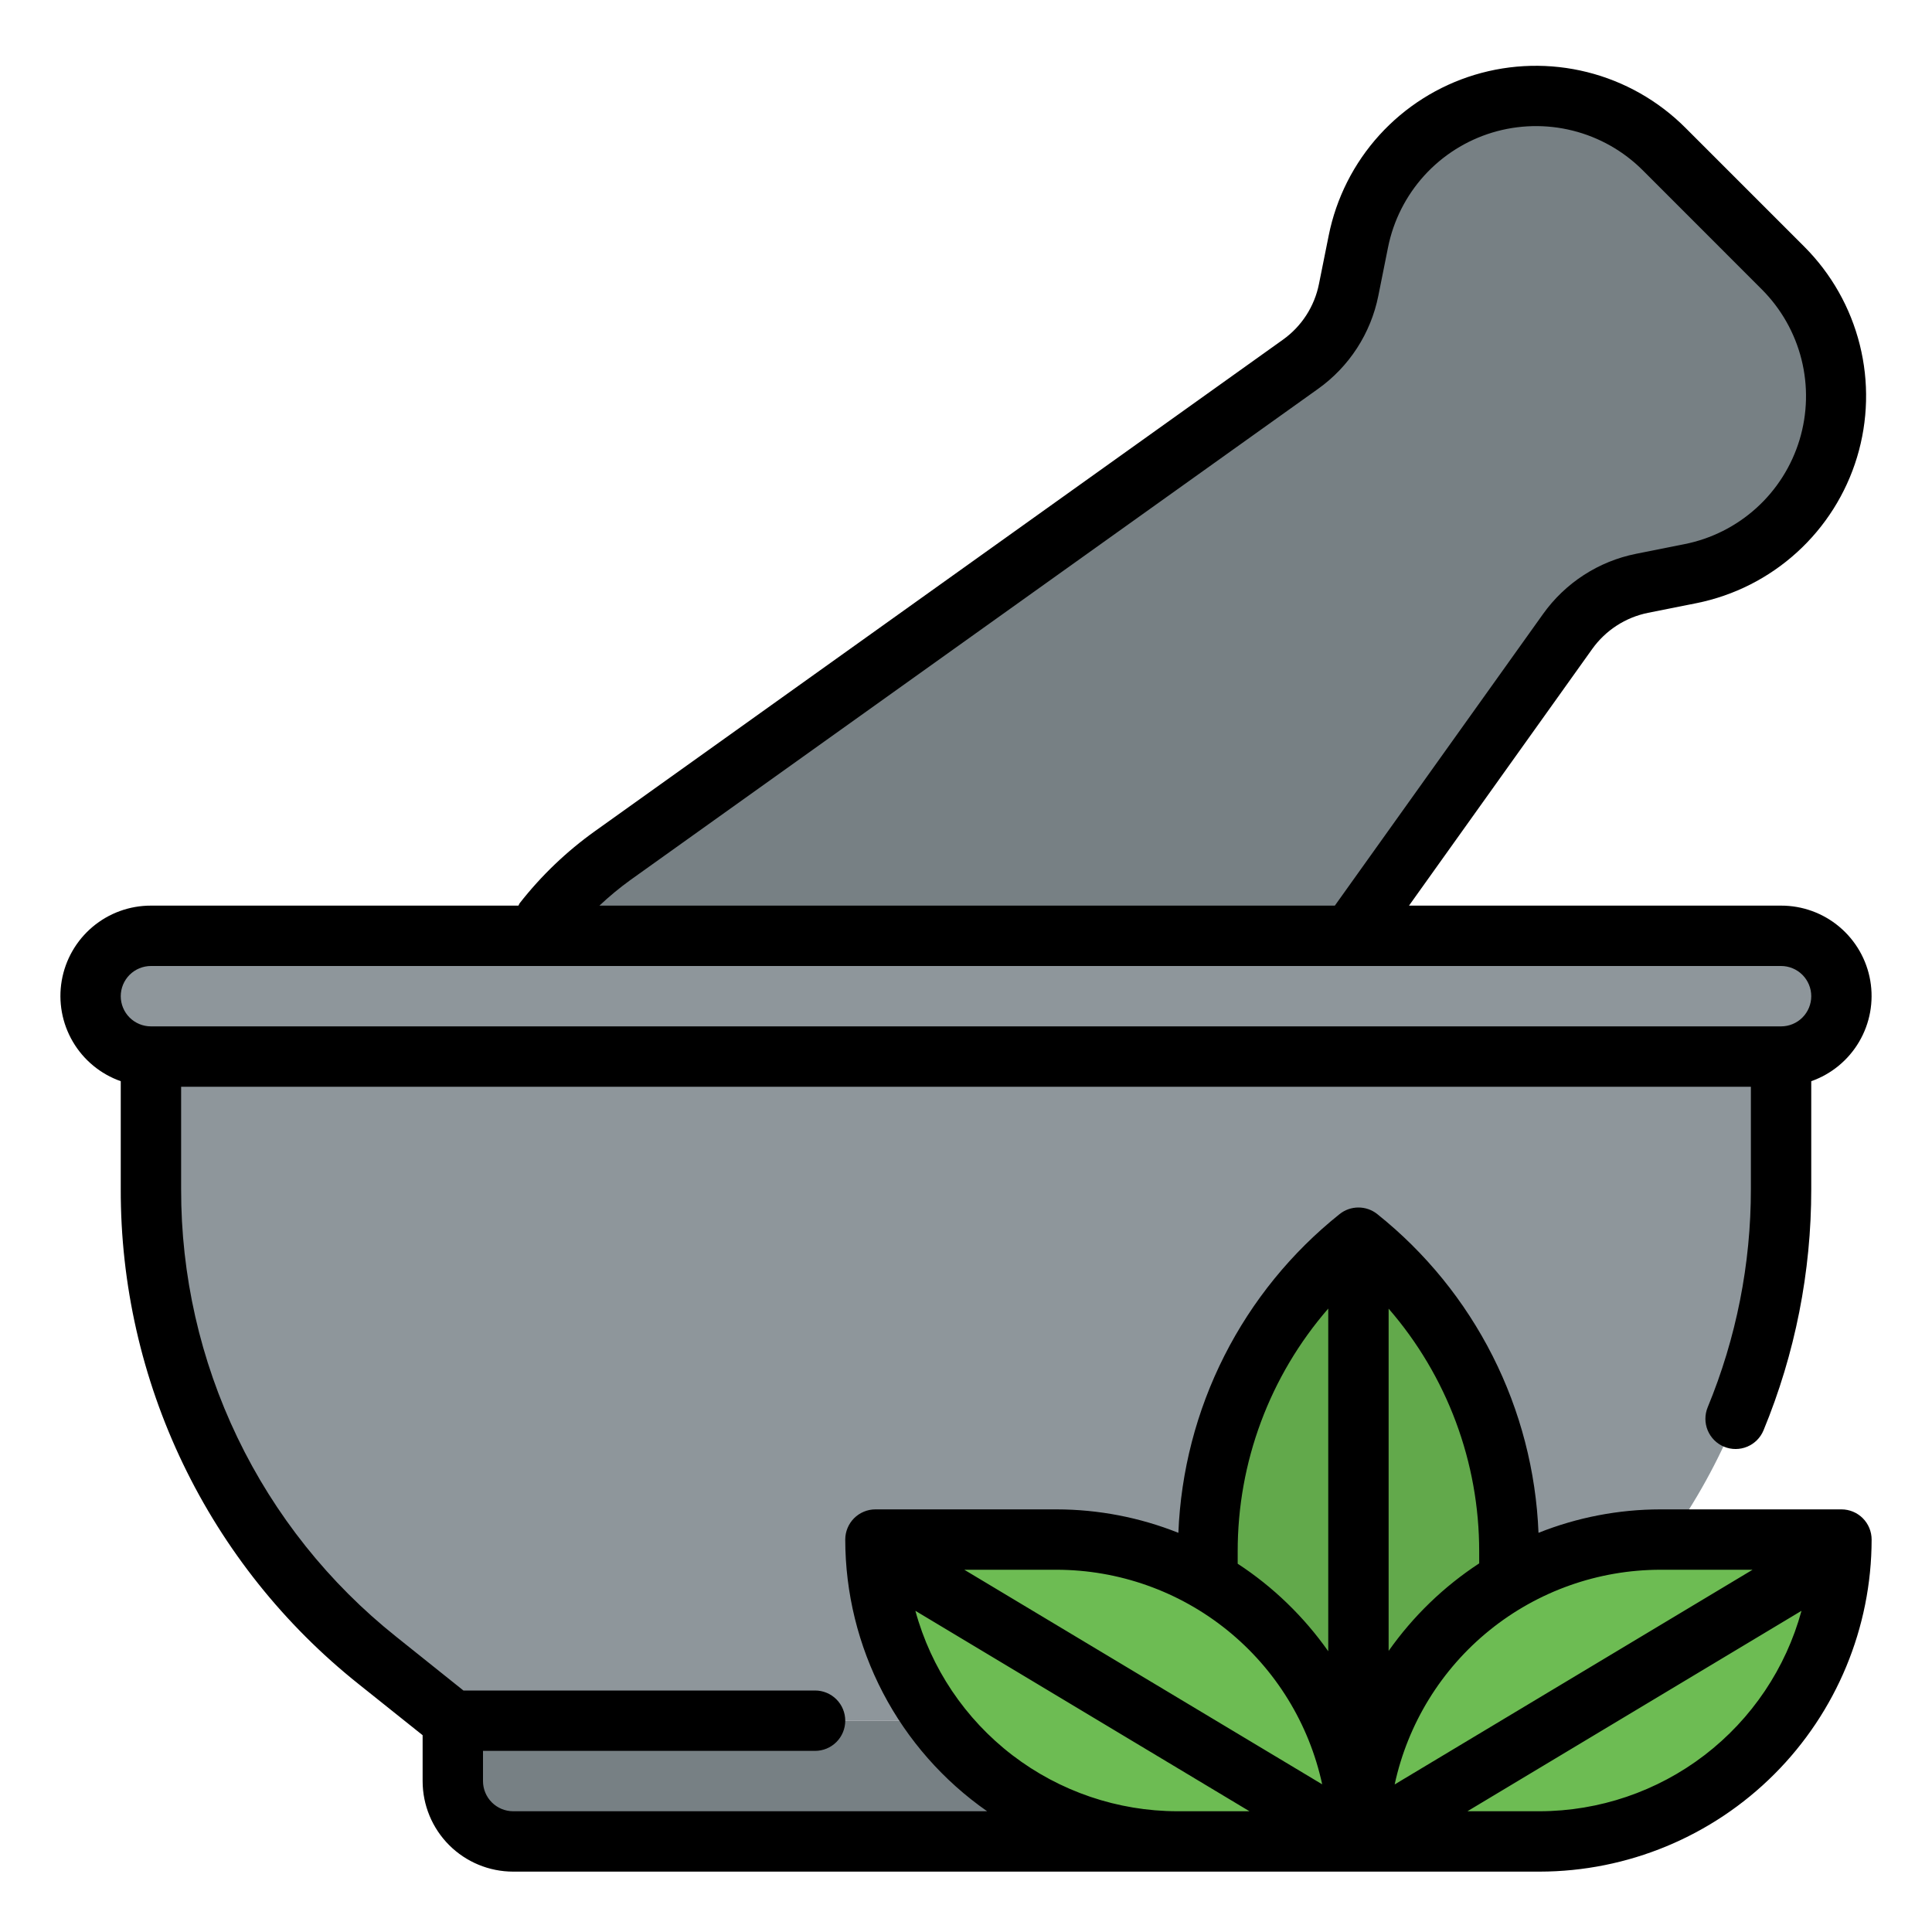 <svg width="80" height="80" viewBox="0 0 80 80" fill="none" xmlns="http://www.w3.org/2000/svg">
<path d="M44.571 54.633L64.913 26.154C65.65 25.119 66.754 24.404 68 24.154L70 23.754C71.451 23.463 72.784 22.75 73.83 21.704C74.877 20.658 75.59 19.326 75.881 17.875C76.124 16.664 76.063 15.412 75.705 14.23C75.347 13.049 74.703 11.973 73.83 11.1L68.9 6.17C68.026 5.298 66.951 4.655 65.769 4.298C64.587 3.941 63.336 3.882 62.125 4.125C60.675 4.415 59.342 5.128 58.295 6.173C57.249 7.218 56.534 8.55 56.243 10L55.843 12C55.593 13.246 54.877 14.35 53.843 15.088L25.368 35.429C23.741 36.591 22.387 38.094 21.399 39.832C20.412 41.571 19.815 43.503 19.651 45.495C19.486 47.488 19.757 49.492 20.445 51.37C21.133 53.247 22.222 54.951 23.635 56.365C25.049 57.779 26.754 58.867 28.631 59.555C30.508 60.243 32.512 60.514 34.505 60.35C36.497 60.185 38.43 59.588 40.168 58.601C41.907 57.613 43.409 56.259 44.571 54.633Z" fill="#778084"/>
<path d="M64.368 68.756L61.25 71.25H18.75L15.633 68.756C12.705 66.414 10.342 63.444 8.717 60.064C7.093 56.685 6.25 52.984 6.25 49.235V43.75H73.75V49.235C73.75 52.984 72.907 56.685 71.282 60.064C69.658 63.444 67.295 66.414 64.368 68.756Z" fill="#8E969B"/>
<path d="M18.75 71.25H61.25V73.75C61.25 74.413 60.987 75.049 60.518 75.518C60.049 75.987 59.413 76.25 58.75 76.25H21.25C20.587 76.25 19.951 75.987 19.482 75.518C19.013 75.049 18.75 74.413 18.75 73.75V71.25Z" fill="#778084"/>
<path d="M73.75 38.75H6.25C4.869 38.75 3.75 39.869 3.75 41.25C3.75 42.631 4.869 43.75 6.25 43.75H73.75C75.131 43.75 76.25 42.631 76.25 41.25C76.25 39.869 75.131 38.75 73.75 38.75Z" fill="#8E969B"/>
<path d="M56.25 51.25C54.3 52.81 52.726 54.788 51.645 57.038C50.563 59.288 50.001 61.753 50 64.25V76.25H62.5V64.25C62.499 61.753 61.937 59.288 60.855 57.038C59.774 54.788 58.2 52.81 56.25 51.25Z" fill="#62A94B"/>
<path d="M76.25 63.75H68.75C65.435 63.75 62.255 65.067 59.911 67.411C57.567 69.755 56.25 72.935 56.25 76.25H63.75C67.065 76.25 70.245 74.933 72.589 72.589C74.933 70.245 76.25 67.065 76.25 63.75Z" fill="#6DBC53"/>
<path d="M36.25 63.75H43.75C47.065 63.75 50.245 65.067 52.589 67.411C54.933 69.755 56.25 72.935 56.25 76.25H48.75C45.435 76.25 42.255 74.933 39.911 72.589C37.567 70.245 36.25 67.065 36.25 63.75Z" fill="#6DBC53"/>
<path d="M76.25 62.5H68.75C67.022 62.502 65.311 62.831 63.706 63.471C63.605 60.922 62.957 58.423 61.805 56.146C60.653 53.869 59.025 51.866 57.031 50.274C56.81 50.096 56.534 50 56.25 50C55.966 50 55.691 50.096 55.469 50.274C53.475 51.866 51.847 53.869 50.695 56.146C49.544 58.423 48.895 60.922 48.794 63.471C47.189 62.831 45.478 62.502 43.75 62.5H36.25C35.919 62.5 35.601 62.632 35.366 62.866C35.132 63.101 35 63.419 35 63.75C35.002 65.96 35.538 68.136 36.56 70.094C37.583 72.053 39.063 73.736 40.875 75H21.25C20.919 75 20.601 74.868 20.366 74.634C20.132 74.4 20 74.082 20 73.75V72.5H33.75C34.082 72.5 34.4 72.368 34.634 72.134C34.868 71.9 35 71.582 35 71.25C35 70.918 34.868 70.601 34.634 70.366C34.4 70.132 34.082 70 33.75 70H19.189L16.414 67.78C13.626 65.561 11.376 62.74 9.833 59.529C8.289 56.317 7.492 52.798 7.5 49.235V45H72.5V49.235C72.503 52.336 71.895 55.408 70.711 58.274C70.585 58.58 70.586 58.925 70.713 59.231C70.841 59.537 71.085 59.78 71.391 59.906C71.698 60.033 72.042 60.032 72.348 59.904C72.654 59.777 72.897 59.533 73.024 59.226C74.332 56.058 75.003 52.663 75 49.235V44.77C75.833 44.477 76.536 43.898 76.983 43.136C77.431 42.374 77.594 41.478 77.444 40.607C77.295 39.737 76.841 38.947 76.165 38.378C75.489 37.809 74.634 37.498 73.75 37.5H58.344L65.929 26.875C66.483 26.099 67.311 25.562 68.246 25.375L70.246 24.976C71.798 24.664 73.235 23.938 74.406 22.873C75.577 21.809 76.438 20.447 76.896 18.933C77.354 17.418 77.394 15.808 77.009 14.273C76.625 12.738 75.832 11.336 74.714 10.216L69.784 5.286C68.664 4.167 67.261 3.372 65.725 2.987C64.189 2.602 62.578 2.641 61.062 3.099C59.547 3.558 58.184 4.42 57.119 5.592C56.055 6.764 55.328 8.204 55.018 9.756L54.616 11.756C54.43 12.691 53.894 13.519 53.116 14.071L24.64 34.413C23.46 35.255 22.407 36.263 21.515 37.405C21.493 37.435 21.488 37.47 21.468 37.5H6.25C5.367 37.498 4.511 37.809 3.835 38.378C3.159 38.947 2.706 39.737 2.556 40.607C2.406 41.478 2.569 42.374 3.017 43.136C3.464 43.898 4.167 44.477 5 44.77V49.235C4.991 53.174 5.872 57.063 7.578 60.613C9.284 64.163 11.77 67.282 14.851 69.735L17.5 71.851V73.75C17.5 74.745 17.895 75.698 18.598 76.402C19.302 77.105 20.256 77.5 21.25 77.5H63.75C67.395 77.496 70.89 76.046 73.468 73.468C76.046 70.89 77.496 67.395 77.5 63.75C77.5 63.419 77.368 63.101 77.134 62.866C76.9 62.632 76.582 62.5 76.25 62.5ZM26.094 36.446L54.574 16.105C55.868 15.184 56.763 13.803 57.074 12.245L57.475 10.245C57.697 9.136 58.216 8.108 58.976 7.27C59.736 6.433 60.71 5.817 61.792 5.489C62.875 5.162 64.026 5.134 65.123 5.409C66.221 5.684 67.223 6.252 68.023 7.051L72.951 11.981C73.752 12.782 74.32 13.784 74.596 14.883C74.871 15.981 74.843 17.133 74.514 18.217C74.185 19.3 73.569 20.274 72.73 21.034C71.89 21.794 70.861 22.312 69.75 22.532L67.75 22.931C66.192 23.241 64.811 24.136 63.89 25.431L55.273 37.5H24.821C25.222 37.122 25.647 36.77 26.094 36.446ZM6.25 40H73.75C74.082 40 74.4 40.132 74.634 40.366C74.868 40.601 75 40.919 75 41.25C75 41.582 74.868 41.9 74.634 42.134C74.4 42.368 74.082 42.5 73.75 42.5H6.25C5.919 42.5 5.601 42.368 5.366 42.134C5.132 41.9 5 41.582 5 41.25C5 40.919 5.132 40.601 5.366 40.366C5.601 40.132 5.919 40 6.25 40ZM72.57 65L57.75 73.89C58.293 71.375 59.68 69.121 61.681 67.504C63.682 65.887 66.177 65.003 68.75 65H72.57ZM61.25 64.25V64.736C59.782 65.697 58.51 66.927 57.5 68.361V54.189C59.923 56.98 61.255 60.554 61.25 64.25ZM51.25 64.25C51.244 60.552 52.576 56.977 55 54.185V68.375C53.99 66.941 52.718 65.71 51.25 64.75V64.25ZM54.75 73.886L39.93 65H43.75C46.323 65.003 48.818 65.887 50.819 67.504C52.82 69.121 54.207 71.375 54.75 73.89V73.886ZM37.904 66.7L51.738 75H48.75C46.283 74.996 43.885 74.181 41.925 72.682C39.966 71.182 38.553 69.081 37.904 66.7ZM63.75 75H60.763L74.596 66.7C73.947 69.081 72.534 71.182 70.575 72.682C68.615 74.181 66.218 74.996 63.75 75Z" fill="black"/>
</svg>
